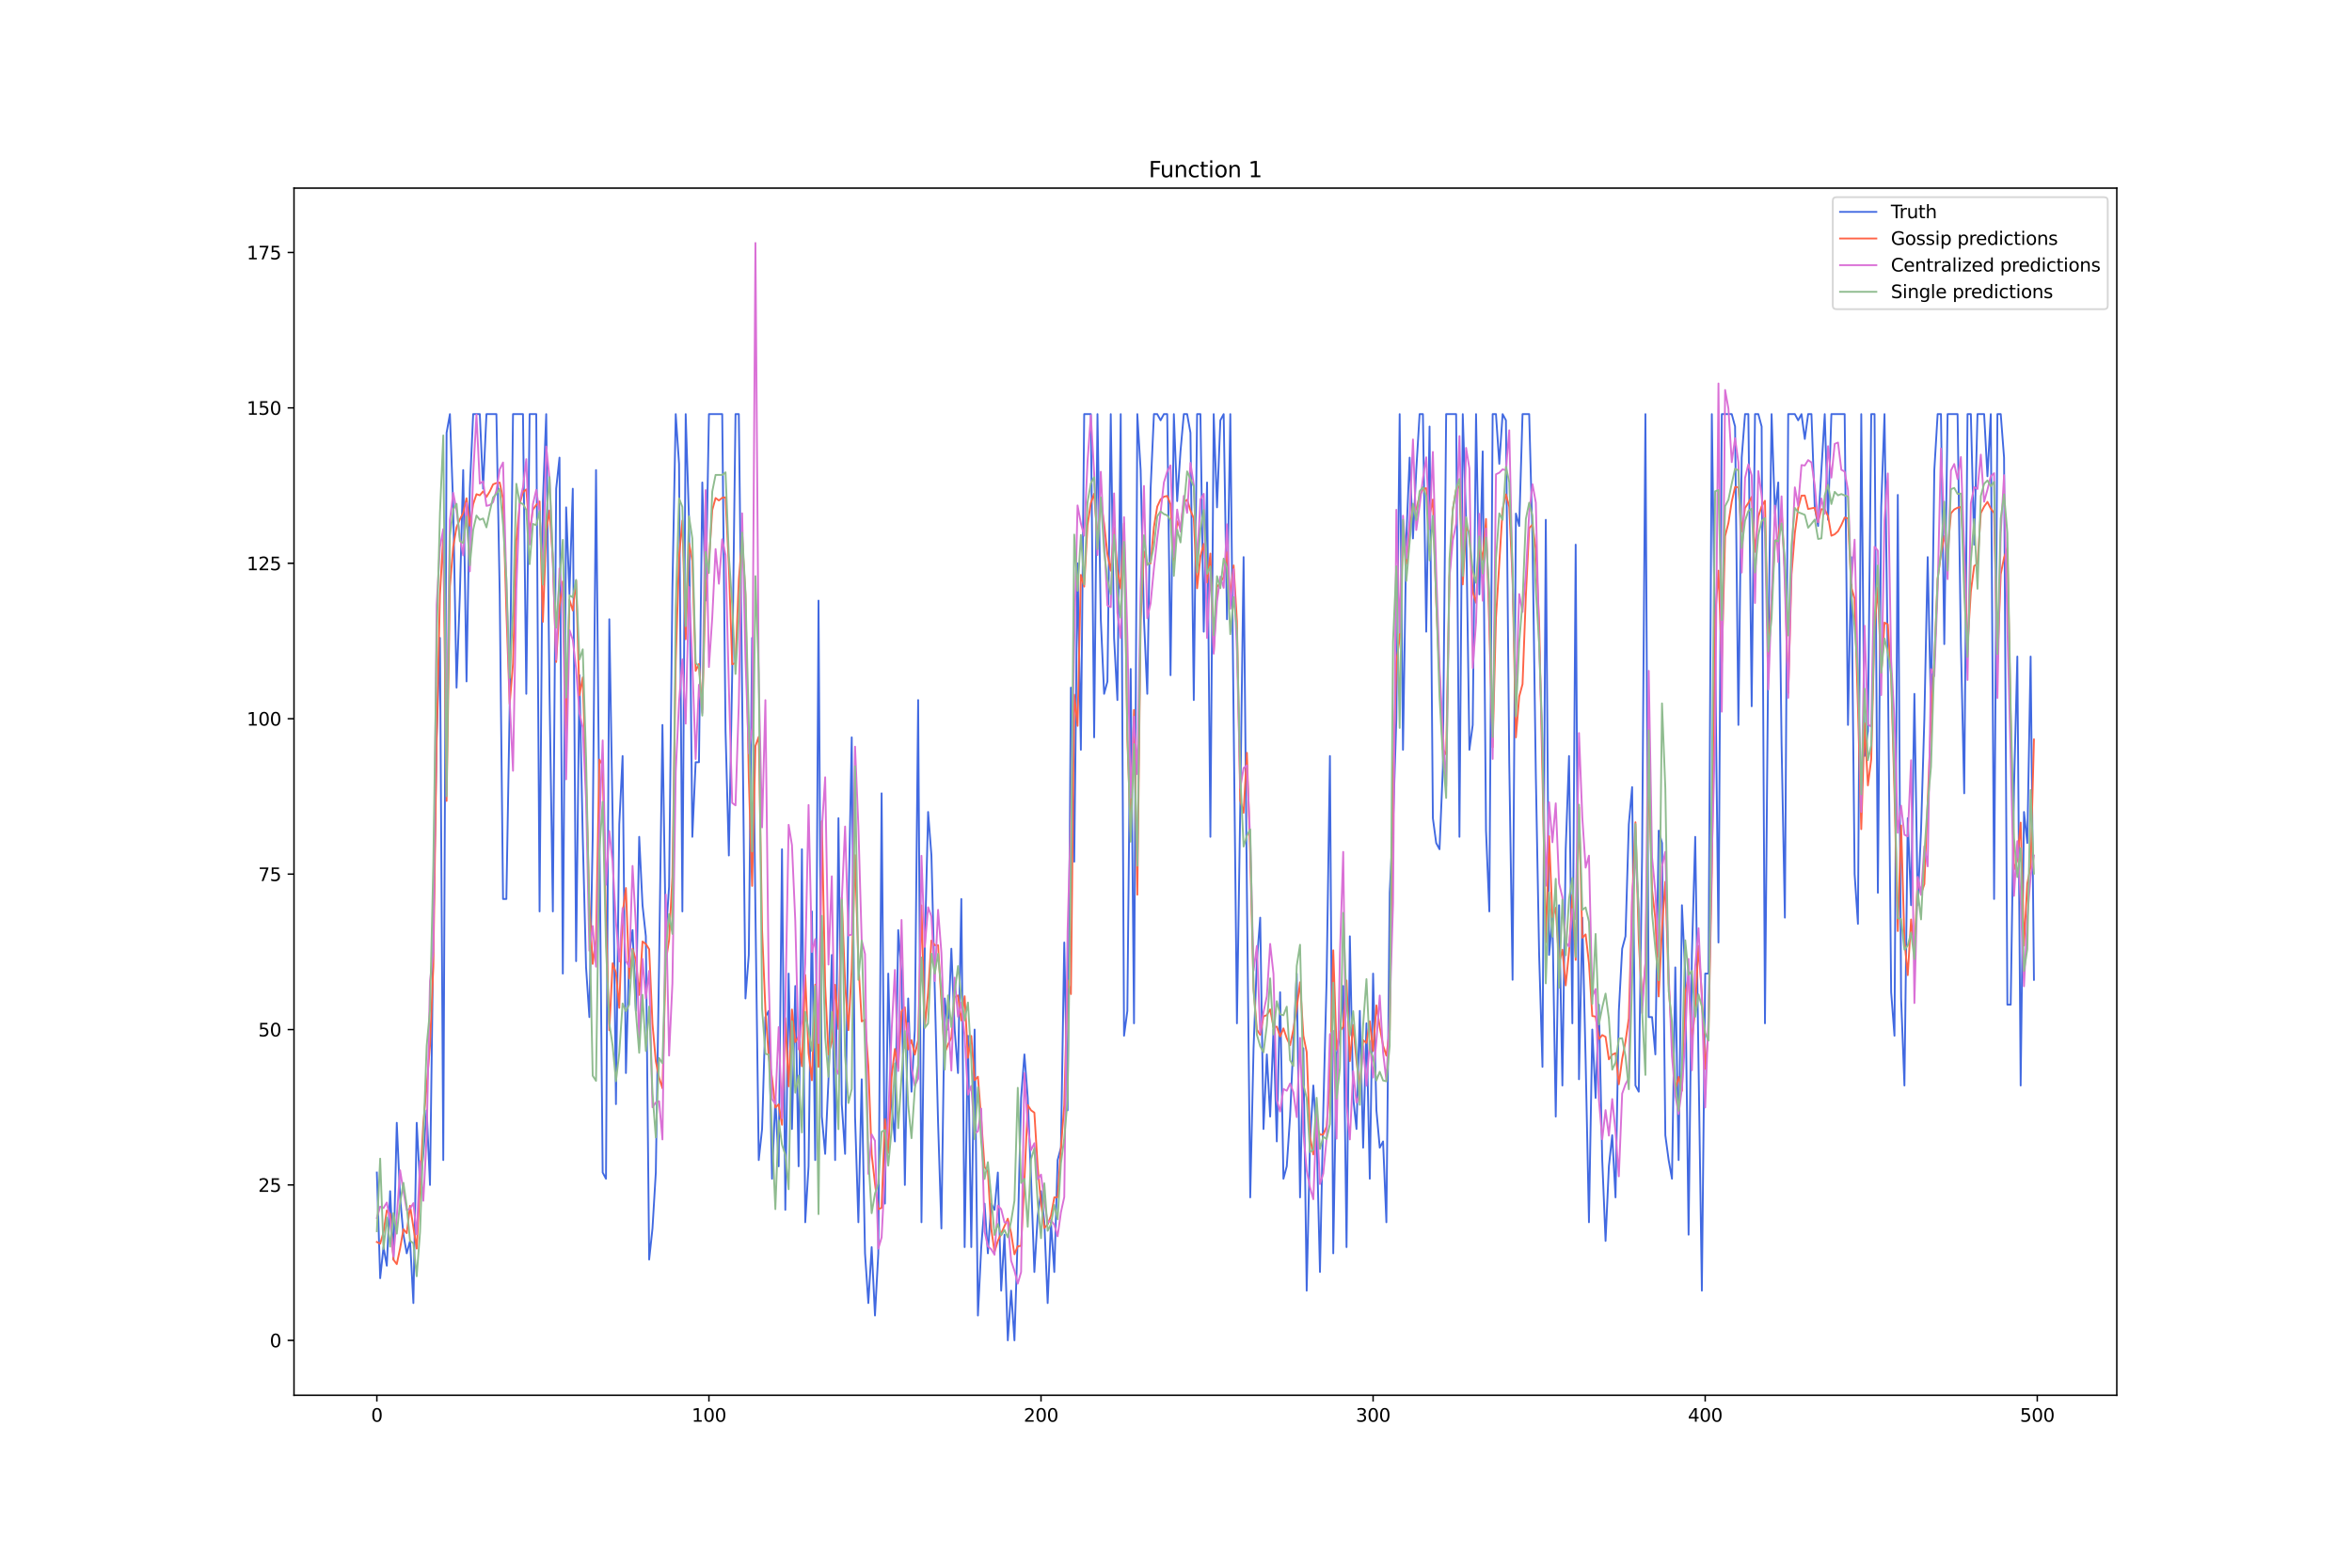 <?xml version="1.0" encoding="utf-8" standalone="no"?>
<!DOCTYPE svg PUBLIC "-//W3C//DTD SVG 1.1//EN"
  "http://www.w3.org/Graphics/SVG/1.1/DTD/svg11.dtd">
<svg xmlns:xlink="http://www.w3.org/1999/xlink" width="1296pt" height="864pt" viewBox="0 0 1296 864" xmlns="http://www.w3.org/2000/svg" version="1.1">
 <defs>
  <style type="text/css">*{stroke-linejoin: round; stroke-linecap: butt}</style>
 </defs>
 <g id="figure_1">
  <g id="patch_1">
   <path d="M 0 864 
L 1296 864 
L 1296 0 
L 0 0 
z
" style="fill: #ffffff"/>
  </g>
  <g id="axes_1">
   <g id="patch_2">
    <path d="M 162 768.96 
L 1166.4 768.96 
L 1166.4 103.68 
L 162 103.68 
z
" style="fill: #ffffff"/>
   </g>
   <g id="matplotlib.axis_1">
    <g id="xtick_1">
     <g id="line2d_1">
      <defs>
       <path id="m9c9e13be6d" d="M 0 0 
L 0 3.5 
" style="stroke: #000000; stroke-width: 0.8"/>
      </defs>
      <g>
       <use xlink:href="#m9c9e13be6d" x="207.655" y="768.96" style="stroke: #000000; stroke-width: 0.8"/>
      </g>
     </g>
     <g id="text_1">
      <!-- 0 -->
      <g transform="translate(204.473 783.558) scale(0.1 -0.1)">
       <defs>
        <path id="DejaVuSans-30" d="M 2034 4250 
Q 1547 4250 1301 3770 
Q 1056 3291 1056 2328 
Q 1056 1369 1301 889 
Q 1547 409 2034 409 
Q 2525 409 2770 889 
Q 3016 1369 3016 2328 
Q 3016 3291 2770 3770 
Q 2525 4250 2034 4250 
z
M 2034 4750 
Q 2819 4750 3233 4129 
Q 3647 3509 3647 2328 
Q 3647 1150 3233 529 
Q 2819 -91 2034 -91 
Q 1250 -91 836 529 
Q 422 1150 422 2328 
Q 422 3509 836 4129 
Q 1250 4750 2034 4750 
z
" transform="scale(0.016)"/>
       </defs>
       <use xlink:href="#DejaVuSans-30"/>
      </g>
     </g>
    </g>
    <g id="xtick_2">
     <g id="line2d_2">
      <g>
       <use xlink:href="#m9c9e13be6d" x="390.639" y="768.96" style="stroke: #000000; stroke-width: 0.8"/>
      </g>
     </g>
     <g id="text_2">
      <!-- 100 -->
      <g transform="translate(381.095 783.558) scale(0.1 -0.1)">
       <defs>
        <path id="DejaVuSans-31" d="M 794 531 
L 1825 531 
L 1825 4091 
L 703 3866 
L 703 4441 
L 1819 4666 
L 2450 4666 
L 2450 531 
L 3481 531 
L 3481 0 
L 794 0 
L 794 531 
z
" transform="scale(0.016)"/>
       </defs>
       <use xlink:href="#DejaVuSans-31"/>
       <use xlink:href="#DejaVuSans-30" x="63.623"/>
       <use xlink:href="#DejaVuSans-30" x="127.246"/>
      </g>
     </g>
    </g>
    <g id="xtick_3">
     <g id="line2d_3">
      <g>
       <use xlink:href="#m9c9e13be6d" x="573.623" y="768.96" style="stroke: #000000; stroke-width: 0.8"/>
      </g>
     </g>
     <g id="text_3">
      <!-- 200 -->
      <g transform="translate(564.079 783.558) scale(0.1 -0.1)">
       <defs>
        <path id="DejaVuSans-32" d="M 1228 531 
L 3431 531 
L 3431 0 
L 469 0 
L 469 531 
Q 828 903 1448 1529 
Q 2069 2156 2228 2338 
Q 2531 2678 2651 2914 
Q 2772 3150 2772 3378 
Q 2772 3750 2511 3984 
Q 2250 4219 1831 4219 
Q 1534 4219 1204 4116 
Q 875 4013 500 3803 
L 500 4441 
Q 881 4594 1212 4672 
Q 1544 4750 1819 4750 
Q 2544 4750 2975 4387 
Q 3406 4025 3406 3419 
Q 3406 3131 3298 2873 
Q 3191 2616 2906 2266 
Q 2828 2175 2409 1742 
Q 1991 1309 1228 531 
z
" transform="scale(0.016)"/>
       </defs>
       <use xlink:href="#DejaVuSans-32"/>
       <use xlink:href="#DejaVuSans-30" x="63.623"/>
       <use xlink:href="#DejaVuSans-30" x="127.246"/>
      </g>
     </g>
    </g>
    <g id="xtick_4">
     <g id="line2d_4">
      <g>
       <use xlink:href="#m9c9e13be6d" x="756.607" y="768.96" style="stroke: #000000; stroke-width: 0.8"/>
      </g>
     </g>
     <g id="text_4">
      <!-- 300 -->
      <g transform="translate(747.063 783.558) scale(0.1 -0.1)">
       <defs>
        <path id="DejaVuSans-33" d="M 2597 2516 
Q 3050 2419 3304 2112 
Q 3559 1806 3559 1356 
Q 3559 666 3084 287 
Q 2609 -91 1734 -91 
Q 1441 -91 1130 -33 
Q 819 25 488 141 
L 488 750 
Q 750 597 1062 519 
Q 1375 441 1716 441 
Q 2309 441 2620 675 
Q 2931 909 2931 1356 
Q 2931 1769 2642 2001 
Q 2353 2234 1838 2234 
L 1294 2234 
L 1294 2753 
L 1863 2753 
Q 2328 2753 2575 2939 
Q 2822 3125 2822 3475 
Q 2822 3834 2567 4026 
Q 2313 4219 1838 4219 
Q 1578 4219 1281 4162 
Q 984 4106 628 3988 
L 628 4550 
Q 988 4650 1302 4700 
Q 1616 4750 1894 4750 
Q 2613 4750 3031 4423 
Q 3450 4097 3450 3541 
Q 3450 3153 3228 2886 
Q 3006 2619 2597 2516 
z
" transform="scale(0.016)"/>
       </defs>
       <use xlink:href="#DejaVuSans-33"/>
       <use xlink:href="#DejaVuSans-30" x="63.623"/>
       <use xlink:href="#DejaVuSans-30" x="127.246"/>
      </g>
     </g>
    </g>
    <g id="xtick_5">
     <g id="line2d_5">
      <g>
       <use xlink:href="#m9c9e13be6d" x="939.591" y="768.96" style="stroke: #000000; stroke-width: 0.8"/>
      </g>
     </g>
     <g id="text_5">
      <!-- 400 -->
      <g transform="translate(930.047 783.558) scale(0.1 -0.1)">
       <defs>
        <path id="DejaVuSans-34" d="M 2419 4116 
L 825 1625 
L 2419 1625 
L 2419 4116 
z
M 2253 4666 
L 3047 4666 
L 3047 1625 
L 3713 1625 
L 3713 1100 
L 3047 1100 
L 3047 0 
L 2419 0 
L 2419 1100 
L 313 1100 
L 313 1709 
L 2253 4666 
z
" transform="scale(0.016)"/>
       </defs>
       <use xlink:href="#DejaVuSans-34"/>
       <use xlink:href="#DejaVuSans-30" x="63.623"/>
       <use xlink:href="#DejaVuSans-30" x="127.246"/>
      </g>
     </g>
    </g>
    <g id="xtick_6">
     <g id="line2d_6">
      <g>
       <use xlink:href="#m9c9e13be6d" x="1122.575" y="768.96" style="stroke: #000000; stroke-width: 0.8"/>
      </g>
     </g>
     <g id="text_6">
      <!-- 500 -->
      <g transform="translate(1113.032 783.558) scale(0.1 -0.1)">
       <defs>
        <path id="DejaVuSans-35" d="M 691 4666 
L 3169 4666 
L 3169 4134 
L 1269 4134 
L 1269 2991 
Q 1406 3038 1543 3061 
Q 1681 3084 1819 3084 
Q 2600 3084 3056 2656 
Q 3513 2228 3513 1497 
Q 3513 744 3044 326 
Q 2575 -91 1722 -91 
Q 1428 -91 1123 -41 
Q 819 9 494 109 
L 494 744 
Q 775 591 1075 516 
Q 1375 441 1709 441 
Q 2250 441 2565 725 
Q 2881 1009 2881 1497 
Q 2881 1984 2565 2268 
Q 2250 2553 1709 2553 
Q 1456 2553 1204 2497 
Q 953 2441 691 2322 
L 691 4666 
z
" transform="scale(0.016)"/>
       </defs>
       <use xlink:href="#DejaVuSans-35"/>
       <use xlink:href="#DejaVuSans-30" x="63.623"/>
       <use xlink:href="#DejaVuSans-30" x="127.246"/>
      </g>
     </g>
    </g>
   </g>
   <g id="matplotlib.axis_2">
    <g id="ytick_1">
     <g id="line2d_7">
      <defs>
       <path id="m37404c3d7c" d="M 0 0 
L -3.5 0 
" style="stroke: #000000; stroke-width: 0.8"/>
      </defs>
      <g>
       <use xlink:href="#m37404c3d7c" x="162" y="738.72" style="stroke: #000000; stroke-width: 0.8"/>
      </g>
     </g>
     <g id="text_7">
      <!-- 0 -->
      <g transform="translate(148.637 742.519) scale(0.1 -0.1)">
       <use xlink:href="#DejaVuSans-30"/>
      </g>
     </g>
    </g>
    <g id="ytick_2">
     <g id="line2d_8">
      <g>
       <use xlink:href="#m37404c3d7c" x="162" y="653.066" style="stroke: #000000; stroke-width: 0.8"/>
      </g>
     </g>
     <g id="text_8">
      <!-- 25 -->
      <g transform="translate(142.275 656.865) scale(0.1 -0.1)">
       <use xlink:href="#DejaVuSans-32"/>
       <use xlink:href="#DejaVuSans-35" x="63.623"/>
      </g>
     </g>
    </g>
    <g id="ytick_3">
     <g id="line2d_9">
      <g>
       <use xlink:href="#m37404c3d7c" x="162" y="567.412" style="stroke: #000000; stroke-width: 0.8"/>
      </g>
     </g>
     <g id="text_9">
      <!-- 50 -->
      <g transform="translate(142.275 571.212) scale(0.1 -0.1)">
       <use xlink:href="#DejaVuSans-35"/>
       <use xlink:href="#DejaVuSans-30" x="63.623"/>
      </g>
     </g>
    </g>
    <g id="ytick_4">
     <g id="line2d_10">
      <g>
       <use xlink:href="#m37404c3d7c" x="162" y="481.759" style="stroke: #000000; stroke-width: 0.8"/>
      </g>
     </g>
     <g id="text_10">
      <!-- 75 -->
      <g transform="translate(142.275 485.558) scale(0.1 -0.1)">
       <defs>
        <path id="DejaVuSans-37" d="M 525 4666 
L 3525 4666 
L 3525 4397 
L 1831 0 
L 1172 0 
L 2766 4134 
L 525 4134 
L 525 4666 
z
" transform="scale(0.016)"/>
       </defs>
       <use xlink:href="#DejaVuSans-37"/>
       <use xlink:href="#DejaVuSans-35" x="63.623"/>
      </g>
     </g>
    </g>
    <g id="ytick_5">
     <g id="line2d_11">
      <g>
       <use xlink:href="#m37404c3d7c" x="162" y="396.105" style="stroke: #000000; stroke-width: 0.8"/>
      </g>
     </g>
     <g id="text_11">
      <!-- 100 -->
      <g transform="translate(135.912 399.904) scale(0.1 -0.1)">
       <use xlink:href="#DejaVuSans-31"/>
       <use xlink:href="#DejaVuSans-30" x="63.623"/>
       <use xlink:href="#DejaVuSans-30" x="127.246"/>
      </g>
     </g>
    </g>
    <g id="ytick_6">
     <g id="line2d_12">
      <g>
       <use xlink:href="#m37404c3d7c" x="162" y="310.451" style="stroke: #000000; stroke-width: 0.8"/>
      </g>
     </g>
     <g id="text_12">
      <!-- 125 -->
      <g transform="translate(135.912 314.25) scale(0.1 -0.1)">
       <use xlink:href="#DejaVuSans-31"/>
       <use xlink:href="#DejaVuSans-32" x="63.623"/>
       <use xlink:href="#DejaVuSans-35" x="127.246"/>
      </g>
     </g>
    </g>
    <g id="ytick_7">
     <g id="line2d_13">
      <g>
       <use xlink:href="#m37404c3d7c" x="162" y="224.797" style="stroke: #000000; stroke-width: 0.8"/>
      </g>
     </g>
     <g id="text_13">
      <!-- 150 -->
      <g transform="translate(135.912 228.597) scale(0.1 -0.1)">
       <use xlink:href="#DejaVuSans-31"/>
       <use xlink:href="#DejaVuSans-35" x="63.623"/>
       <use xlink:href="#DejaVuSans-30" x="127.246"/>
      </g>
     </g>
    </g>
    <g id="ytick_8">
     <g id="line2d_14">
      <g>
       <use xlink:href="#m37404c3d7c" x="162" y="139.144" style="stroke: #000000; stroke-width: 0.8"/>
      </g>
     </g>
     <g id="text_14">
      <!-- 175 -->
      <g transform="translate(135.912 142.943) scale(0.1 -0.1)">
       <use xlink:href="#DejaVuSans-31"/>
       <use xlink:href="#DejaVuSans-37" x="63.623"/>
       <use xlink:href="#DejaVuSans-35" x="127.246"/>
      </g>
     </g>
    </g>
   </g>
   <g id="line2d_15">
    <path d="M 207.655 646.214 
L 209.484 704.458 
L 211.314 687.328 
L 213.144 697.606 
L 214.974 656.492 
L 216.804 694.18 
L 218.634 618.805 
L 220.463 659.919 
L 222.293 680.475 
L 224.123 690.754 
L 225.953 683.902 
L 227.783 718.163 
L 229.613 618.805 
L 231.442 653.066 
L 233.272 635.935 
L 235.102 611.952 
L 236.932 653.066 
L 238.762 516.02 
L 240.592 406.383 
L 242.422 351.565 
L 244.251 639.362 
L 246.081 238.502 
L 247.911 228.223 
L 249.741 279.616 
L 251.571 378.974 
L 253.401 327.582 
L 255.23 259.059 
L 257.06 375.548 
L 258.89 269.337 
L 260.72 228.223 
L 264.38 228.223 
L 266.209 269.337 
L 268.039 228.223 
L 273.529 228.223 
L 275.359 327.582 
L 277.189 495.463 
L 279.018 495.463 
L 280.848 389.253 
L 282.678 228.223 
L 288.168 228.223 
L 289.997 382.4 
L 291.827 228.223 
L 295.487 228.223 
L 297.317 502.316 
L 299.147 276.19 
L 300.976 228.223 
L 302.806 382.4 
L 304.636 502.316 
L 306.466 269.337 
L 308.296 252.206 
L 310.126 536.577 
L 311.956 279.616 
L 313.785 327.582 
L 315.615 269.337 
L 317.445 529.725 
L 319.275 372.122 
L 321.105 461.202 
L 322.935 533.151 
L 324.764 560.56 
L 326.594 461.202 
L 328.424 259.059 
L 332.084 646.214 
L 333.914 649.64 
L 335.743 341.286 
L 337.573 450.923 
L 339.403 608.526 
L 341.233 454.349 
L 343.063 416.662 
L 344.893 591.395 
L 346.723 526.299 
L 348.552 512.594 
L 350.382 557.134 
L 352.212 461.202 
L 354.042 498.889 
L 355.872 516.02 
L 357.702 694.18 
L 359.531 677.049 
L 361.361 646.214 
L 363.191 529.725 
L 365.021 399.531 
L 366.851 516.02 
L 368.681 488.611 
L 370.51 324.156 
L 372.34 228.223 
L 374.17 255.633 
L 376 502.316 
L 377.83 228.223 
L 379.66 286.468 
L 381.489 461.202 
L 383.319 420.088 
L 385.149 420.088 
L 386.979 265.911 
L 388.809 331.008 
L 390.639 228.223 
L 397.958 228.223 
L 399.788 402.957 
L 401.618 471.48 
L 403.448 372.122 
L 405.277 228.223 
L 407.107 228.223 
L 408.937 382.4 
L 410.767 550.282 
L 412.597 526.299 
L 414.427 351.565 
L 416.256 502.316 
L 418.086 639.362 
L 419.916 622.231 
L 421.746 560.56 
L 423.576 557.134 
L 425.406 649.64 
L 427.236 605.1 
L 429.065 642.788 
L 430.895 468.054 
L 432.725 666.771 
L 434.555 536.577 
L 436.385 622.231 
L 438.215 543.429 
L 440.044 642.788 
L 441.874 468.054 
L 443.704 673.623 
L 445.534 642.788 
L 447.364 502.316 
L 449.194 639.362 
L 451.023 331.008 
L 452.853 615.379 
L 454.683 635.935 
L 456.513 594.822 
L 458.343 526.299 
L 460.173 639.362 
L 462.003 450.923 
L 463.832 608.526 
L 465.662 635.935 
L 467.492 502.316 
L 469.322 406.383 
L 471.152 615.379 
L 472.982 673.623 
L 474.811 594.822 
L 476.641 690.754 
L 478.471 718.163 
L 480.301 687.328 
L 482.131 725.015 
L 483.961 690.754 
L 485.79 437.219 
L 487.62 663.345 
L 489.45 536.577 
L 491.28 608.526 
L 493.11 629.083 
L 494.94 512.594 
L 496.77 536.577 
L 498.599 653.066 
L 500.429 550.282 
L 502.259 601.674 
L 504.089 567.412 
L 505.919 385.826 
L 507.749 673.623 
L 509.578 522.872 
L 511.408 447.497 
L 513.238 471.48 
L 516.898 618.805 
L 518.728 677.049 
L 520.557 550.282 
L 522.387 567.412 
L 524.217 522.872 
L 526.047 567.412 
L 527.877 591.395 
L 529.707 495.463 
L 531.536 687.328 
L 533.366 570.839 
L 535.196 687.328 
L 537.026 567.412 
L 538.856 725.015 
L 540.686 687.328 
L 542.516 663.345 
L 544.345 690.754 
L 546.175 663.345 
L 548.005 666.771 
L 549.835 646.214 
L 551.665 711.311 
L 553.495 680.475 
L 555.324 738.72 
L 557.154 711.311 
L 558.984 738.72 
L 560.814 680.475 
L 562.644 605.1 
L 564.474 581.117 
L 566.303 605.1 
L 568.133 649.64 
L 569.963 701.032 
L 571.793 670.197 
L 573.623 656.492 
L 575.453 673.623 
L 577.283 718.163 
L 579.112 673.623 
L 580.942 701.032 
L 582.772 639.362 
L 584.602 632.509 
L 586.432 519.446 
L 588.262 611.952 
L 590.091 378.974 
L 591.921 474.906 
L 593.751 310.451 
L 595.581 413.236 
L 597.411 228.223 
L 601.07 228.223 
L 602.9 406.383 
L 604.73 228.223 
L 606.56 341.286 
L 608.39 382.4 
L 610.22 375.548 
L 612.05 228.223 
L 613.879 351.565 
L 615.709 385.826 
L 617.539 228.223 
L 619.369 570.839 
L 621.199 557.134 
L 623.029 368.696 
L 624.858 563.986 
L 626.688 228.223 
L 628.518 259.059 
L 630.348 341.286 
L 632.178 382.4 
L 634.008 269.337 
L 635.837 228.223 
L 637.667 228.223 
L 639.497 231.65 
L 641.327 228.223 
L 643.157 228.223 
L 644.987 372.122 
L 646.817 228.223 
L 648.646 276.19 
L 650.476 248.78 
L 652.306 228.223 
L 654.136 228.223 
L 655.966 238.502 
L 657.796 385.826 
L 659.625 228.223 
L 661.455 228.223 
L 663.285 348.139 
L 665.115 265.911 
L 666.945 461.202 
L 668.775 228.223 
L 670.604 279.616 
L 672.434 231.65 
L 674.264 228.223 
L 676.094 341.286 
L 677.924 228.223 
L 681.583 563.986 
L 683.413 444.071 
L 685.243 307.025 
L 687.073 492.037 
L 688.903 659.919 
L 690.733 577.691 
L 692.563 529.725 
L 694.392 505.742 
L 696.222 622.231 
L 698.052 581.117 
L 699.882 615.379 
L 701.712 567.412 
L 703.542 629.083 
L 705.371 546.856 
L 707.201 649.64 
L 709.031 642.788 
L 710.861 615.379 
L 712.691 574.265 
L 714.521 536.577 
L 716.35 659.919 
L 718.18 577.691 
L 720.01 711.311 
L 721.84 629.083 
L 723.67 598.248 
L 725.5 625.657 
L 727.33 701.032 
L 729.159 611.952 
L 730.989 540.003 
L 732.819 416.662 
L 734.649 690.754 
L 736.479 581.117 
L 738.309 570.839 
L 740.138 543.429 
L 741.968 687.328 
L 743.798 516.02 
L 745.628 605.1 
L 747.458 622.231 
L 749.288 557.134 
L 751.117 632.509 
L 752.947 563.986 
L 754.777 649.64 
L 756.607 536.577 
L 758.437 611.952 
L 760.267 632.509 
L 762.097 629.083 
L 763.926 673.623 
L 765.756 492.037 
L 767.586 454.349 
L 769.416 396.105 
L 771.246 228.223 
L 773.076 413.236 
L 774.905 296.746 
L 776.735 252.206 
L 778.565 296.746 
L 780.395 259.059 
L 782.225 228.223 
L 784.055 228.223 
L 785.884 348.139 
L 787.714 235.076 
L 789.544 450.923 
L 791.374 464.628 
L 793.204 468.054 
L 795.034 423.514 
L 796.864 228.223 
L 802.353 228.223 
L 804.183 461.202 
L 806.013 228.223 
L 807.843 286.468 
L 809.672 413.236 
L 811.502 399.531 
L 813.332 228.223 
L 815.162 327.582 
L 816.992 248.78 
L 818.822 457.776 
L 820.651 502.316 
L 822.481 228.223 
L 824.311 228.223 
L 826.141 255.633 
L 827.971 228.223 
L 829.801 231.65 
L 831.63 420.088 
L 833.46 540.003 
L 835.29 283.042 
L 837.12 289.894 
L 838.95 228.223 
L 842.61 228.223 
L 844.439 296.746 
L 846.269 426.94 
L 848.099 526.299 
L 849.929 587.969 
L 851.759 286.468 
L 853.589 526.299 
L 855.418 505.742 
L 857.248 615.379 
L 859.078 498.889 
L 860.908 598.248 
L 862.738 468.054 
L 864.568 416.662 
L 866.397 563.986 
L 868.227 300.173 
L 870.057 594.822 
L 871.887 505.742 
L 873.717 584.543 
L 875.547 673.623 
L 877.377 567.412 
L 879.206 605.1 
L 881.036 553.708 
L 882.866 639.362 
L 884.696 683.902 
L 886.526 642.788 
L 888.356 625.657 
L 890.185 659.919 
L 892.015 557.134 
L 893.845 522.872 
L 895.675 516.02 
L 897.505 454.349 
L 899.335 433.793 
L 901.164 598.248 
L 902.994 601.674 
L 904.824 471.48 
L 906.654 228.223 
L 908.484 560.56 
L 910.314 560.56 
L 912.144 581.117 
L 913.973 457.776 
L 915.803 464.628 
L 917.633 625.657 
L 919.463 639.362 
L 921.293 649.64 
L 923.123 533.151 
L 924.952 639.362 
L 926.782 498.889 
L 928.612 536.577 
L 930.442 680.475 
L 932.272 526.299 
L 934.102 461.202 
L 937.761 711.311 
L 939.591 536.577 
L 941.421 536.577 
L 943.251 228.223 
L 945.081 358.417 
L 946.911 519.446 
L 948.74 228.223 
L 954.23 228.223 
L 956.06 235.076 
L 957.89 399.531 
L 959.719 252.206 
L 961.549 228.223 
L 963.379 228.223 
L 965.209 389.253 
L 967.039 228.223 
L 968.869 228.223 
L 970.698 235.076 
L 972.528 563.986 
L 974.358 358.417 
L 976.188 228.223 
L 978.018 283.042 
L 979.848 265.911 
L 981.678 409.809 
L 983.507 505.742 
L 985.337 228.223 
L 988.997 228.223 
L 990.827 231.65 
L 992.657 228.223 
L 994.486 241.928 
L 996.316 228.223 
L 998.146 228.223 
L 999.976 279.616 
L 1001.806 289.894 
L 1005.465 228.223 
L 1007.295 286.468 
L 1009.125 228.223 
L 1016.444 228.223 
L 1018.274 399.531 
L 1020.104 307.025 
L 1021.934 481.759 
L 1023.764 509.168 
L 1025.594 228.223 
L 1027.424 416.662 
L 1029.253 402.957 
L 1031.083 228.223 
L 1032.913 228.223 
L 1034.743 492.037 
L 1036.573 279.616 
L 1038.403 228.223 
L 1040.232 365.269 
L 1042.062 546.856 
L 1043.892 570.839 
L 1045.722 272.763 
L 1047.552 550.282 
L 1049.382 598.248 
L 1051.211 450.923 
L 1053.041 498.889 
L 1054.871 382.4 
L 1056.701 498.889 
L 1058.531 457.776 
L 1060.361 396.105 
L 1062.191 307.025 
L 1064.02 392.679 
L 1065.85 259.059 
L 1067.68 228.223 
L 1069.51 228.223 
L 1071.34 354.991 
L 1073.17 228.223 
L 1078.659 228.223 
L 1080.489 354.991 
L 1082.319 437.219 
L 1084.149 228.223 
L 1085.978 228.223 
L 1087.808 300.173 
L 1089.638 228.223 
L 1093.298 228.223 
L 1095.128 262.485 
L 1096.958 228.223 
L 1098.787 495.463 
L 1100.617 228.223 
L 1102.447 228.223 
L 1104.277 252.206 
L 1106.107 553.708 
L 1107.937 553.708 
L 1109.766 433.793 
L 1111.596 361.843 
L 1113.426 598.248 
L 1115.256 447.497 
L 1117.086 464.628 
L 1118.916 361.843 
L 1120.745 540.003 
L 1120.745 540.003 
" clip-path="url(#p139c86962e)" style="fill: none; stroke: #4169e1; stroke-linecap: square"/>
   </g>
   <g id="line2d_16">
    <path d="M 207.655 684.503 
L 209.484 685.434 
L 211.314 679.118 
L 213.144 667.097 
L 214.974 669.136 
L 216.804 694.241 
L 218.634 696.712 
L 220.463 687.995 
L 222.293 677.455 
L 224.123 679.643 
L 225.953 664.538 
L 229.613 688.17 
L 233.272 618.907 
L 235.102 598.764 
L 236.932 576.231 
L 238.762 532.763 
L 240.592 408.175 
L 242.422 327.862 
L 244.251 295.107 
L 246.081 441.422 
L 247.911 323.382 
L 249.741 301.197 
L 251.571 290.572 
L 253.401 286.218 
L 255.23 282.725 
L 257.06 274.596 
L 258.89 289.7 
L 260.72 277.88 
L 262.55 272.347 
L 264.38 272.986 
L 266.209 270.805 
L 268.039 273.874 
L 269.869 270.886 
L 271.699 266.959 
L 273.529 266.203 
L 275.359 265.98 
L 277.189 274.932 
L 279.018 336.84 
L 280.848 388.016 
L 282.678 365.751 
L 284.508 298.112 
L 286.338 277.838 
L 288.168 271.129 
L 289.997 269.728 
L 291.827 293.226 
L 293.657 280.812 
L 295.487 278.327 
L 297.317 276.346 
L 299.147 342.69 
L 300.976 292.398 
L 302.806 281.3 
L 304.636 308.36 
L 306.466 364.855 
L 308.296 334.597 
L 310.126 320.507 
L 311.956 406.269 
L 313.785 330.657 
L 315.615 336.467 
L 317.445 320.074 
L 319.275 383.247 
L 321.105 373.318 
L 322.935 430.494 
L 324.764 498.499 
L 326.594 531.247 
L 328.424 517.752 
L 330.254 418.634 
L 332.084 421.578 
L 333.914 508.307 
L 335.743 567.81 
L 337.573 530.895 
L 339.403 536.111 
L 341.233 555.467 
L 343.063 503.394 
L 344.893 489.408 
L 346.723 539.34 
L 348.552 522.992 
L 350.382 529.082 
L 352.212 548.338 
L 354.042 518.887 
L 355.872 520.26 
L 357.702 523.138 
L 359.531 564.326 
L 361.361 584.89 
L 363.191 594.006 
L 365.021 599.773 
L 366.851 529.979 
L 368.681 518.098 
L 370.51 483.193 
L 372.34 364.9 
L 374.17 307.002 
L 376 286.911 
L 377.83 352.286 
L 379.66 299.28 
L 381.489 309.108 
L 383.319 369.707 
L 385.149 365.964 
L 386.979 390.992 
L 388.809 323.843 
L 390.639 309.42 
L 392.469 281.096 
L 394.298 274.479 
L 396.128 275.835 
L 397.958 274.342 
L 399.788 274.08 
L 401.618 311.968 
L 403.448 366.109 
L 405.277 365.379 
L 407.107 319.597 
L 408.937 296.54 
L 410.767 328.047 
L 412.597 428.653 
L 414.427 488.27 
L 416.256 411.106 
L 418.086 406.043 
L 419.916 512.631 
L 421.746 556.264 
L 423.576 582.355 
L 425.406 593.945 
L 427.236 610.421 
L 429.065 608.62 
L 430.895 619.894 
L 432.725 561.112 
L 434.555 598.708 
L 436.385 556.375 
L 438.215 574.323 
L 440.044 571.31 
L 441.874 587.644 
L 443.704 537.351 
L 445.534 580.376 
L 447.364 595.371 
L 449.194 542.676 
L 451.023 587.985 
L 452.853 452.636 
L 454.683 543.221 
L 456.513 581.17 
L 458.343 574.03 
L 460.173 542.759 
L 462.003 567.134 
L 463.832 494.722 
L 465.662 542.131 
L 467.492 567.752 
L 469.322 533.987 
L 471.152 471.289 
L 472.982 530.366 
L 474.811 562.931 
L 476.641 562.022 
L 478.471 587.395 
L 480.301 636.106 
L 482.131 652.342 
L 483.961 666.415 
L 485.79 665.681 
L 487.62 616.789 
L 489.45 635.427 
L 491.28 593.711 
L 493.11 578.11 
L 494.94 588.68 
L 496.77 557.475 
L 498.599 555.139 
L 500.429 578.371 
L 502.259 573.241 
L 504.089 581.229 
L 505.919 573.248 
L 507.749 498.969 
L 509.578 566.366 
L 511.408 547.087 
L 513.238 518.347 
L 515.068 520.93 
L 516.898 520.943 
L 518.728 552.375 
L 520.557 580.425 
L 522.387 575.669 
L 524.217 571.978 
L 526.047 549.446 
L 527.877 548.612 
L 529.707 562.417 
L 531.536 549.062 
L 533.366 583.003 
L 535.196 570.939 
L 537.026 595.329 
L 538.856 593.416 
L 540.686 617.013 
L 542.516 643.129 
L 544.345 645.599 
L 546.175 677.064 
L 548.005 689.985 
L 549.835 683.893 
L 555.324 671.642 
L 557.154 679.621 
L 558.984 691.269 
L 560.814 686.855 
L 562.644 686.64 
L 564.474 650.778 
L 566.303 609.028 
L 568.133 611.929 
L 569.963 613.217 
L 571.793 643.175 
L 573.623 663.051 
L 575.453 676.771 
L 577.283 674.833 
L 579.112 670.059 
L 580.942 659.899 
L 582.772 659.816 
L 584.602 633.011 
L 586.432 609.11 
L 588.262 540.257 
L 590.091 547.879 
L 591.921 382.84 
L 593.751 400.04 
L 595.581 316.834 
L 597.411 323.29 
L 599.241 289.387 
L 601.07 277.224 
L 602.9 272.062 
L 604.73 297.257 
L 606.56 276.077 
L 608.39 288.639 
L 610.22 305.411 
L 612.05 314.496 
L 613.879 290.868 
L 615.709 313.67 
L 617.539 324.375 
L 619.369 288.426 
L 621.199 407.357 
L 623.029 458.514 
L 624.858 391.253 
L 626.688 493.092 
L 628.518 341.845 
L 630.348 303.776 
L 632.178 310.797 
L 634.008 310.494 
L 635.837 290.377 
L 637.667 279.207 
L 639.497 275.223 
L 641.327 273.724 
L 643.157 273.349 
L 644.987 277.854 
L 646.817 309.009 
L 648.646 287.332 
L 650.476 291.117 
L 652.306 276.835 
L 654.136 275.412 
L 655.966 281.301 
L 657.796 285.693 
L 659.625 324.215 
L 661.455 306.551 
L 663.285 299.79 
L 665.115 321.044 
L 666.945 305.078 
L 668.775 359.105 
L 670.604 323.529 
L 672.434 320.957 
L 674.264 318.082 
L 676.094 304.322 
L 677.924 329.39 
L 679.754 311.624 
L 681.583 342.439 
L 683.413 441.102 
L 685.243 447.958 
L 687.073 414.907 
L 688.903 471.13 
L 690.733 544.669 
L 692.563 567.457 
L 694.392 570.301 
L 696.222 560.13 
L 698.052 559.485 
L 699.882 556.325 
L 701.712 566.039 
L 703.542 565.808 
L 705.371 571.252 
L 707.201 566.757 
L 709.031 572.199 
L 710.861 576.086 
L 712.691 567.453 
L 714.521 555.581 
L 716.35 541.36 
L 718.18 570.75 
L 720.01 579.817 
L 721.84 626.732 
L 723.67 636.258 
L 725.5 620.761 
L 727.33 625.389 
L 729.159 625.213 
L 730.989 620.892 
L 732.819 597.595 
L 734.649 523.748 
L 736.479 578.462 
L 738.309 568.336 
L 740.138 565.896 
L 741.968 540.381 
L 743.798 584.802 
L 745.628 564.878 
L 747.458 584.668 
L 749.288 599.861 
L 751.117 573.252 
L 752.947 574.807 
L 754.777 562.861 
L 756.607 579.261 
L 758.437 554.109 
L 760.267 566.009 
L 762.097 576.246 
L 763.926 581.804 
L 765.756 567.741 
L 767.586 428.084 
L 769.416 364.836 
L 771.246 351.888 
L 773.076 294.652 
L 774.905 310.744 
L 776.735 290.932 
L 778.565 279.266 
L 780.395 280.731 
L 782.225 273.415 
L 784.055 269.564 
L 785.884 269.033 
L 787.714 283.888 
L 789.544 275.279 
L 791.374 331.522 
L 795.034 413.089 
L 796.864 415.798 
L 798.693 317.591 
L 800.523 280.642 
L 802.353 270.027 
L 804.183 267.671 
L 806.013 322.097 
L 807.843 290.479 
L 809.672 293.636 
L 811.502 326.205 
L 813.332 332.192 
L 815.162 298.886 
L 816.992 308.657 
L 818.822 286.01 
L 820.651 345.42 
L 822.481 411.852 
L 824.311 340.505 
L 827.971 280.425 
L 829.801 272.468 
L 831.63 279.262 
L 833.46 319.544 
L 835.29 406.412 
L 837.12 383.864 
L 838.95 377.042 
L 840.78 328.18 
L 842.61 291.06 
L 844.439 289.114 
L 846.269 302.63 
L 848.099 343.224 
L 849.929 427.395 
L 851.759 519.388 
L 853.589 460.867 
L 855.418 505.509 
L 857.248 500.281 
L 859.078 530.619 
L 860.908 523.417 
L 862.738 543.072 
L 864.568 524.517 
L 866.397 493.234 
L 868.227 529.039 
L 870.057 444.96 
L 871.887 516.812 
L 873.717 514.981 
L 875.547 530.824 
L 877.377 559.955 
L 879.206 560.265 
L 881.036 572.682 
L 882.866 570.453 
L 884.696 571.443 
L 886.526 583.84 
L 888.356 581.27 
L 890.185 580.402 
L 892.015 597.566 
L 893.845 583.605 
L 895.675 574.063 
L 897.505 561.172 
L 899.335 497.025 
L 901.164 453.176 
L 902.994 518.106 
L 904.824 553.154 
L 906.654 531.168 
L 908.484 425.104 
L 910.314 490.657 
L 912.144 506.492 
L 913.973 549.187 
L 915.803 511.66 
L 917.633 485.907 
L 919.463 542.085 
L 923.123 600.696 
L 924.952 593.495 
L 926.782 601.198 
L 928.612 547.689 
L 930.442 538.332 
L 932.272 574.544 
L 934.102 555.411 
L 935.931 521.352 
L 937.761 548.21 
L 939.591 589.102 
L 941.421 568.51 
L 943.251 481.455 
L 945.081 340.282 
L 946.911 314.495 
L 948.74 365.005 
L 950.57 295.486 
L 952.4 288.217 
L 954.23 276.45 
L 956.06 268.368 
L 957.89 268.58 
L 959.719 292.905 
L 961.549 279.962 
L 963.379 277.203 
L 965.209 273.83 
L 967.039 304.171 
L 968.869 284.687 
L 970.698 279.041 
L 972.528 276.002 
L 974.358 360.504 
L 976.188 330.594 
L 978.018 298.823 
L 979.848 295.915 
L 981.678 281.214 
L 983.507 314.857 
L 985.337 381.913 
L 987.167 316.548 
L 988.997 293.751 
L 990.827 279.943 
L 992.657 273.154 
L 994.486 273.105 
L 996.316 280.51 
L 999.976 279.801 
L 1001.806 287.81 
L 1003.636 280.591 
L 1005.465 280.863 
L 1007.295 284.457 
L 1009.125 295.251 
L 1010.955 294.465 
L 1012.785 292.793 
L 1014.615 289.388 
L 1016.444 285.243 
L 1018.274 285.675 
L 1020.104 323.772 
L 1021.934 329.922 
L 1023.764 389.676 
L 1025.594 456.976 
L 1027.424 398.615 
L 1029.253 432.846 
L 1031.083 418.443 
L 1032.913 345.695 
L 1034.743 323.667 
L 1036.573 372.584 
L 1038.403 343.119 
L 1040.232 344.137 
L 1042.062 373.567 
L 1043.892 437.293 
L 1045.722 513.128 
L 1047.552 454.908 
L 1049.382 518.476 
L 1051.211 537.438 
L 1053.041 506.747 
L 1054.871 524.293 
L 1056.701 483.99 
L 1058.531 492.777 
L 1060.361 487.241 
L 1064.02 397.343 
L 1065.85 364.277 
L 1067.68 318.919 
L 1069.51 305.321 
L 1071.34 295.412 
L 1073.17 304.488 
L 1074.999 282.911 
L 1076.829 280.791 
L 1078.659 279.804 
L 1080.489 279.424 
L 1082.319 305.375 
L 1084.149 356.134 
L 1085.978 326.039 
L 1087.808 311.963 
L 1089.638 310.614 
L 1091.468 282.792 
L 1093.298 279.171 
L 1095.128 276.595 
L 1096.958 280.274 
L 1098.787 282.783 
L 1100.617 365.16 
L 1102.447 316.475 
L 1104.277 307.34 
L 1106.107 302.096 
L 1107.937 396.386 
L 1109.766 479.226 
L 1111.596 474.089 
L 1113.426 453.357 
L 1115.256 521.147 
L 1117.086 486.946 
L 1118.916 477.668 
L 1120.745 407.56 
L 1120.745 407.56 
" clip-path="url(#p139c86962e)" style="fill: none; stroke: #ff6347; stroke-linecap: square"/>
   </g>
   <g id="line2d_17">
    <path d="M 207.655 671.283 
L 209.484 664.981 
L 211.314 665.76 
L 213.144 662.737 
L 214.974 672.667 
L 216.804 692.51 
L 218.634 670.544 
L 220.463 644.961 
L 222.293 656.487 
L 224.123 666.93 
L 225.953 666.092 
L 227.783 663.072 
L 229.613 680.254 
L 231.442 640.001 
L 233.272 661.788 
L 235.102 626.443 
L 236.932 540.749 
L 238.762 524.467 
L 240.592 333.424 
L 242.422 301.529 
L 244.251 291.572 
L 246.081 402.208 
L 247.911 286.54 
L 249.741 271.623 
L 251.571 281.432 
L 253.401 296.245 
L 255.23 306.077 
L 257.06 277.234 
L 258.89 314.87 
L 260.72 261.608 
L 262.55 228.49 
L 264.38 266.521 
L 266.209 265.248 
L 268.039 278.804 
L 269.869 278.349 
L 271.699 276.75 
L 273.529 270.33 
L 275.359 258.655 
L 277.189 254.893 
L 280.848 386.007 
L 282.678 424.809 
L 284.508 324.646 
L 286.338 276.261 
L 288.168 268.573 
L 289.997 253.054 
L 291.827 300.19 
L 293.657 277.824 
L 295.487 269.971 
L 297.317 282.322 
L 299.147 317.919 
L 300.976 246.08 
L 302.806 263.855 
L 304.636 310.781 
L 306.466 363.564 
L 308.296 313.262 
L 310.126 329.391 
L 311.956 429.522 
L 313.785 347.201 
L 315.615 352.625 
L 317.445 368.711 
L 319.275 392.823 
L 321.105 400.975 
L 322.935 440.642 
L 324.764 523.972 
L 326.594 510.363 
L 328.424 532.774 
L 330.254 454.729 
L 332.084 408.052 
L 333.914 487.639 
L 335.743 458.007 
L 337.573 475.276 
L 339.403 508.082 
L 341.233 529.946 
L 343.063 500.462 
L 344.893 529.605 
L 346.723 532.939 
L 348.552 477.236 
L 350.382 510.158 
L 352.212 573.857 
L 354.042 528.435 
L 355.872 550.29 
L 357.702 535.052 
L 359.531 610.258 
L 361.361 607.618 
L 363.191 606.912 
L 365.021 627.995 
L 366.851 493.024 
L 368.681 581.749 
L 370.51 541.917 
L 372.34 425.37 
L 374.17 386.935 
L 376 363.411 
L 377.83 398.833 
L 379.66 323.503 
L 381.489 365.153 
L 383.319 418.344 
L 385.149 377.421 
L 386.979 392.955 
L 388.809 270.094 
L 390.639 367.618 
L 392.469 340.344 
L 394.298 302.617 
L 396.128 321.708 
L 397.958 297.214 
L 399.788 305.923 
L 401.618 378.845 
L 403.448 442.512 
L 405.277 443.87 
L 407.107 387.536 
L 408.937 282.893 
L 410.767 363.223 
L 412.597 415.153 
L 414.427 401.223 
L 416.256 133.92 
L 418.086 374.58 
L 419.916 456.022 
L 421.746 385.856 
L 423.576 539.476 
L 425.406 605.792 
L 427.236 608.341 
L 429.065 566.078 
L 430.895 616.257 
L 432.725 556.658 
L 434.555 454.574 
L 436.385 465.762 
L 438.215 507.549 
L 440.044 578.305 
L 441.874 562.034 
L 443.704 531.365 
L 445.534 443.658 
L 447.364 524.727 
L 449.194 517.56 
L 451.023 574.887 
L 452.853 456.995 
L 454.683 428.384 
L 456.513 531.59 
L 458.343 482.958 
L 460.173 588.354 
L 462.003 591.971 
L 463.832 496.374 
L 465.662 455.52 
L 467.492 515.601 
L 469.322 515.068 
L 471.152 411.501 
L 472.982 455.339 
L 474.811 518.224 
L 476.641 525.812 
L 478.471 646.959 
L 480.301 625.189 
L 482.131 628.735 
L 483.961 688.169 
L 485.79 681.945 
L 487.62 645.546 
L 489.45 615.434 
L 491.28 568.52 
L 493.11 534.552 
L 494.94 590.286 
L 496.77 507.016 
L 498.599 577.607 
L 500.429 563.827 
L 502.259 588.291 
L 504.089 598.357 
L 505.919 594.463 
L 507.749 471.642 
L 509.578 521.921 
L 511.408 500.016 
L 513.238 505.074 
L 515.068 540.678 
L 516.898 501.443 
L 518.728 525.029 
L 520.557 574.7 
L 522.387 561.832 
L 524.217 590.024 
L 526.047 538.805 
L 527.877 560.365 
L 529.707 552.442 
L 531.536 571.021 
L 533.366 603.323 
L 535.196 598.45 
L 537.026 624.573 
L 538.856 623.546 
L 540.686 610.969 
L 542.516 678.701 
L 544.345 686.877 
L 546.175 688.489 
L 548.005 691.518 
L 549.835 664.365 
L 551.665 666.455 
L 553.495 673.733 
L 555.324 673.578 
L 557.154 694.816 
L 558.984 700.351 
L 560.814 707.424 
L 562.644 701.052 
L 564.474 591.42 
L 566.303 620.656 
L 568.133 633.87 
L 569.963 630.034 
L 571.793 649.956 
L 573.623 647.332 
L 575.453 662.014 
L 577.283 673.763 
L 579.112 672.526 
L 580.942 675.011 
L 582.772 681.371 
L 584.602 668.062 
L 586.432 659.72 
L 588.262 513.158 
L 590.091 448.351 
L 591.921 355.068 
L 593.751 278.553 
L 595.581 288.459 
L 597.411 295.255 
L 599.241 254.581 
L 601.07 228.861 
L 602.9 260.918 
L 604.73 305.892 
L 606.56 259.985 
L 610.22 333.709 
L 612.05 334.616 
L 613.879 271.936 
L 615.709 337.802 
L 617.539 351.641 
L 619.369 285.016 
L 621.199 350.584 
L 623.029 439.596 
L 624.858 394.974 
L 626.688 426.649 
L 628.518 324.287 
L 630.348 267.825 
L 632.178 340.734 
L 634.008 332.495 
L 635.837 313.254 
L 637.667 296.678 
L 639.497 282.358 
L 641.327 265.924 
L 643.157 259.864 
L 644.987 256.464 
L 646.817 306.98 
L 648.646 280.83 
L 650.476 292.98 
L 652.306 273.306 
L 654.136 282.637 
L 655.966 255.123 
L 657.796 267.208 
L 659.625 310.565 
L 661.455 275.247 
L 663.285 272.16 
L 665.115 351.641 
L 666.945 313.693 
L 668.775 360.292 
L 670.604 331.445 
L 672.434 317.75 
L 674.264 323.971 
L 676.094 288.926 
L 677.924 335.538 
L 679.754 313.728 
L 681.583 359.133 
L 683.413 434.376 
L 685.243 423.289 
L 687.073 421.853 
L 688.903 462.657 
L 690.733 534.973 
L 692.563 521.299 
L 694.392 569.084 
L 696.222 557.767 
L 698.052 549.077 
L 699.882 520.217 
L 701.712 536.726 
L 703.542 606.163 
L 705.371 612.623 
L 707.201 600.143 
L 709.031 601.17 
L 710.861 597.17 
L 712.691 602.011 
L 714.521 615.671 
L 716.35 572.019 
L 718.18 623.759 
L 720.01 644.987 
L 721.84 654.384 
L 723.67 660.92 
L 725.5 612.901 
L 727.33 652.572 
L 729.159 646.791 
L 730.989 627.446 
L 732.819 570.081 
L 734.649 568.124 
L 736.479 627.553 
L 738.309 526.508 
L 740.138 469.487 
L 741.968 609.315 
L 743.798 627.976 
L 745.628 590.319 
L 747.458 607.742 
L 749.288 602.996 
L 751.117 576.52 
L 752.947 598.36 
L 754.777 573.66 
L 756.607 593.89 
L 758.437 573.445 
L 760.267 548.657 
L 762.097 580.02 
L 763.926 595.654 
L 765.756 557.683 
L 767.586 497.892 
L 769.416 280.96 
L 771.246 348.622 
L 773.076 284.208 
L 774.905 307.747 
L 776.735 285.861 
L 778.565 242.186 
L 780.395 292.111 
L 782.225 278.789 
L 784.055 263.721 
L 785.884 252.022 
L 787.714 291.615 
L 789.544 249.062 
L 791.374 314.602 
L 793.204 368.008 
L 795.034 403.45 
L 796.864 433.279 
L 798.693 318.245 
L 800.523 297.88 
L 802.353 288.696 
L 804.183 240.341 
L 806.013 313.791 
L 807.843 246.831 
L 809.672 258.226 
L 811.502 368.203 
L 813.332 343.087 
L 815.162 283.172 
L 816.992 331.097 
L 818.822 291.346 
L 820.651 334.159 
L 822.481 418.278 
L 824.311 261.393 
L 826.141 260.537 
L 827.971 258.675 
L 829.801 259.115 
L 831.63 237.142 
L 833.46 318.35 
L 835.29 383.288 
L 837.12 327.411 
L 838.95 337.253 
L 840.78 316.4 
L 842.61 282.779 
L 844.439 266.887 
L 846.269 276.96 
L 848.099 354.336 
L 849.929 412.924 
L 851.759 488.195 
L 853.589 442.155 
L 855.418 464.205 
L 857.248 442.736 
L 859.078 486.867 
L 860.908 494.437 
L 862.738 519.036 
L 864.568 521.758 
L 866.397 500.972 
L 868.227 506.613 
L 870.057 403.999 
L 871.887 450.613 
L 873.717 478.186 
L 875.547 471.578 
L 877.377 549.192 
L 879.206 545.036 
L 881.036 606.121 
L 882.866 627.858 
L 884.696 611.81 
L 886.526 625.872 
L 888.356 605.717 
L 890.185 623.71 
L 892.015 648.323 
L 893.845 602.735 
L 895.675 597.573 
L 897.505 594.12 
L 899.335 492.95 
L 901.164 471.481 
L 902.994 500.968 
L 904.824 558.282 
L 906.654 531.037 
L 908.484 369.726 
L 910.314 472.572 
L 912.144 491.446 
L 913.973 527.339 
L 915.803 477.587 
L 917.633 469.398 
L 919.463 536.523 
L 921.293 582.025 
L 923.123 603.517 
L 924.952 614.022 
L 926.782 599.769 
L 928.612 573.042 
L 930.442 528.467 
L 932.272 589.865 
L 934.102 532.416 
L 935.931 511.551 
L 937.761 550.736 
L 939.591 610.365 
L 941.421 559.542 
L 943.251 472.037 
L 945.081 404.393 
L 946.911 211.337 
L 948.74 392.229 
L 950.57 214.939 
L 952.4 225.187 
L 954.23 254.695 
L 956.06 241.529 
L 957.89 254.861 
L 959.719 315.572 
L 961.549 263.446 
L 963.379 255.879 
L 965.209 261.955 
L 967.039 332.315 
L 968.869 259.611 
L 970.698 273.172 
L 972.528 294.413 
L 974.358 379.948 
L 976.188 330.861 
L 978.018 278.656 
L 979.848 309.803 
L 981.678 273.54 
L 983.507 322.713 
L 985.337 384.6 
L 987.167 308.34 
L 988.997 268.585 
L 990.827 278.781 
L 992.657 256.313 
L 994.486 256.578 
L 996.316 253.571 
L 998.146 254.865 
L 999.976 267.639 
L 1001.806 287.76 
L 1003.636 274.735 
L 1005.465 283.177 
L 1007.295 245.894 
L 1009.125 263.237 
L 1010.955 244.634 
L 1012.785 243.893 
L 1014.615 258.903 
L 1016.444 259.899 
L 1018.274 270.093 
L 1020.104 321.531 
L 1021.934 297.418 
L 1025.594 447.506 
L 1027.424 344.855 
L 1029.253 399.282 
L 1031.083 400.42 
L 1032.913 301.315 
L 1034.743 303.46 
L 1036.573 383.094 
L 1038.403 286.442 
L 1040.232 260.93 
L 1042.062 364.254 
L 1043.892 396.479 
L 1045.722 458.995 
L 1047.552 444.018 
L 1049.382 460.087 
L 1051.211 460.922 
L 1053.041 419.002 
L 1054.871 552.813 
L 1056.701 483.229 
L 1058.531 493.249 
L 1060.361 466.392 
L 1062.191 477.47 
L 1064.02 368.736 
L 1065.85 372.644 
L 1067.68 325.412 
L 1069.51 247.208 
L 1071.34 290.141 
L 1073.17 319.197 
L 1074.999 259.295 
L 1076.829 255.726 
L 1078.659 264.017 
L 1080.489 251.861 
L 1082.319 303.472 
L 1084.149 374.761 
L 1085.978 277.321 
L 1087.808 268.478 
L 1089.638 269.488 
L 1091.468 250.554 
L 1093.298 276.516 
L 1095.128 269.879 
L 1096.958 262.431 
L 1098.787 260.786 
L 1100.617 384.674 
L 1102.447 293.956 
L 1104.277 261.856 
L 1106.107 345.429 
L 1107.937 417.145 
L 1109.766 493.728 
L 1111.596 463.564 
L 1113.426 495.518 
L 1115.256 543.563 
L 1117.086 505.818 
L 1118.916 482.977 
L 1120.745 471.52 
L 1120.745 471.52 
" clip-path="url(#p139c86962e)" style="fill: none; stroke: #da70d6; stroke-linecap: square"/>
   </g>
   <g id="line2d_18">
    <path d="M 207.655 678.576 
L 209.484 638.559 
L 211.314 688.373 
L 213.144 670.973 
L 214.974 687.119 
L 216.804 668.59 
L 218.634 679.913 
L 220.463 663.046 
L 222.293 651.882 
L 224.123 664.908 
L 225.953 683.873 
L 227.783 685.165 
L 229.613 703.381 
L 231.442 679.161 
L 235.102 576.465 
L 236.932 556.748 
L 238.762 476.74 
L 240.592 353.444 
L 242.422 282.761 
L 244.251 239.983 
L 246.081 438.823 
L 247.911 295.192 
L 249.741 280.797 
L 251.571 277.65 
L 253.401 298.215 
L 255.23 299.27 
L 257.06 284.646 
L 258.89 311.612 
L 260.72 292.043 
L 262.55 284.11 
L 264.38 286.474 
L 266.209 285.743 
L 268.039 290.658 
L 269.869 281.908 
L 271.699 274.157 
L 273.529 272.148 
L 275.359 269.305 
L 277.189 289.046 
L 279.018 318.909 
L 280.848 373.666 
L 282.678 337.032 
L 284.508 266.633 
L 286.338 276.949 
L 288.168 277.795 
L 289.997 280.997 
L 291.827 310.937 
L 293.657 288.758 
L 295.487 289.409 
L 297.317 281.728 
L 299.147 322.19 
L 300.976 286.096 
L 302.806 262.958 
L 304.636 306.885 
L 306.466 346.005 
L 308.296 319.92 
L 310.126 297.523 
L 311.956 384.458 
L 313.785 328.116 
L 315.615 329.164 
L 317.445 319.577 
L 319.275 363.533 
L 321.105 357.849 
L 322.935 417.683 
L 326.594 592.871 
L 328.424 595.697 
L 330.254 469.531 
L 332.084 441.904 
L 333.914 521.778 
L 335.743 563.969 
L 337.573 576.327 
L 339.403 595.898 
L 341.233 580.328 
L 343.063 553.035 
L 344.893 557.299 
L 346.723 553.616 
L 348.552 523.51 
L 350.382 557.885 
L 352.212 580.215 
L 354.042 548.242 
L 355.872 579.214 
L 357.702 554.745 
L 359.531 602.465 
L 361.361 626.889 
L 363.191 583.112 
L 365.021 586.007 
L 366.851 524.086 
L 368.681 503.703 
L 370.51 514.691 
L 372.34 335.062 
L 374.17 274.637 
L 376 279.386 
L 377.83 345.094 
L 379.66 284.589 
L 381.489 296.681 
L 383.319 365.348 
L 385.149 367.225 
L 386.979 394.398 
L 388.809 304.213 
L 390.639 315.788 
L 392.469 270.909 
L 394.298 261.734 
L 397.958 261.761 
L 399.788 260.319 
L 401.618 306.353 
L 403.448 333.237 
L 405.277 371.459 
L 407.107 340.074 
L 408.937 293.525 
L 410.767 326.27 
L 414.427 469.215 
L 416.256 317.511 
L 418.086 371.285 
L 419.916 555.904 
L 421.746 580.786 
L 423.576 581.251 
L 427.236 666.401 
L 429.065 617.475 
L 430.895 630.842 
L 432.725 636.525 
L 434.555 655.442 
L 436.385 562.843 
L 438.215 602.219 
L 440.044 592.814 
L 441.874 624.153 
L 443.704 557.628 
L 445.534 568.023 
L 447.364 579.168 
L 449.194 543.424 
L 451.023 669.145 
L 452.853 504.746 
L 454.683 571.499 
L 456.513 593.444 
L 458.343 557.76 
L 460.173 586.711 
L 462.003 622.34 
L 463.832 495.838 
L 465.662 581.76 
L 467.492 607.909 
L 469.322 600.147 
L 471.152 422.305 
L 472.982 540.018 
L 474.811 518.405 
L 478.471 637.849 
L 480.301 668.627 
L 482.131 657.858 
L 483.961 652.38 
L 485.79 623.699 
L 487.62 622.816 
L 489.45 642.423 
L 491.28 622.603 
L 493.11 586.031 
L 494.94 621.781 
L 496.77 593.207 
L 498.599 568.238 
L 500.429 608.984 
L 502.259 627.288 
L 504.089 599.948 
L 505.919 586.777 
L 507.749 527.682 
L 509.578 566.479 
L 511.408 564.036 
L 513.238 525.617 
L 515.068 536.602 
L 516.898 525.652 
L 518.728 546.512 
L 520.557 589.524 
L 522.387 548.589 
L 524.217 566.05 
L 526.047 546.914 
L 527.877 532.428 
L 529.707 549.192 
L 531.536 562.388 
L 533.366 552.512 
L 535.196 583.631 
L 537.026 627.832 
L 538.856 599.224 
L 540.686 629.612 
L 542.516 649.742 
L 544.345 640.491 
L 546.175 659.589 
L 548.005 680.639 
L 549.835 674.585 
L 551.665 680.852 
L 553.495 677.874 
L 555.324 681.934 
L 557.154 672.987 
L 558.984 661.741 
L 560.814 599.513 
L 562.644 651.964 
L 564.474 649.66 
L 566.303 676.122 
L 568.133 638.799 
L 569.963 632.845 
L 571.793 662.943 
L 573.623 682.405 
L 575.453 652.15 
L 577.283 678.341 
L 579.112 674.664 
L 580.942 664.072 
L 582.772 671.987 
L 584.602 641.067 
L 586.432 627.372 
L 588.262 606.006 
L 590.091 479.93 
L 591.921 294.616 
L 593.751 325.554 
L 595.581 294.821 
L 597.411 322.081 
L 599.241 276.975 
L 601.07 266.357 
L 602.9 262.958 
L 604.73 302.662 
L 606.56 274.098 
L 608.39 303.949 
L 610.22 319.302 
L 612.05 327.486 
L 613.879 294.747 
L 615.709 324.426 
L 617.539 340.419 
L 619.369 298.687 
L 621.199 403.053 
L 623.029 463.909 
L 624.858 410.123 
L 626.688 477.101 
L 628.518 337.197 
L 630.348 294.98 
L 632.178 311.34 
L 634.008 309.786 
L 635.837 300.922 
L 637.667 284.553 
L 639.497 281.845 
L 641.327 283.308 
L 643.157 283.992 
L 644.987 286.786 
L 646.817 317.367 
L 648.646 291.881 
L 650.476 298.961 
L 654.136 259.797 
L 657.796 268.085 
L 659.625 315.459 
L 661.455 291.51 
L 663.285 281.099 
L 665.115 316.238 
L 666.945 312.216 
L 668.775 350.103 
L 670.604 317.559 
L 672.434 324.174 
L 674.264 307.849 
L 676.094 312.746 
L 677.924 349.522 
L 679.754 329.098 
L 681.583 347.568 
L 683.413 427.309 
L 685.243 466.557 
L 687.073 460.524 
L 688.903 457.102 
L 690.733 545.657 
L 692.563 570.241 
L 694.392 576.644 
L 696.222 579.97 
L 698.052 565.08 
L 699.882 539.202 
L 701.712 570.138 
L 703.542 551.783 
L 705.371 558.986 
L 707.201 559.548 
L 709.031 554.789 
L 710.861 584.288 
L 712.691 587.55 
L 714.521 532.369 
L 716.35 520.683 
L 718.18 597.823 
L 720.01 605.099 
L 721.84 634.954 
L 723.67 633.561 
L 725.5 605.028 
L 727.33 633.208 
L 729.159 626.525 
L 730.989 627.794 
L 732.819 619.486 
L 734.649 541.621 
L 736.479 605.483 
L 738.309 588.734 
L 740.138 503.093 
L 741.968 553.465 
L 743.798 570.687 
L 745.628 557.283 
L 747.458 579.696 
L 749.288 608.908 
L 751.117 564.658 
L 752.947 539.63 
L 754.777 578.459 
L 756.607 582.719 
L 758.437 595.453 
L 760.267 590.673 
L 762.097 595.489 
L 763.926 595.965 
L 765.756 576.321 
L 767.586 353.585 
L 769.416 312.124 
L 771.246 401.179 
L 773.076 286.499 
L 774.905 320.188 
L 778.565 277.586 
L 780.395 286.583 
L 782.225 270.736 
L 784.055 268.497 
L 785.884 273.254 
L 787.714 308.826 
L 789.544 284.271 
L 791.374 329.082 
L 793.204 383.77 
L 795.034 416.669 
L 796.864 439.765 
L 798.693 308.254 
L 800.523 281.009 
L 802.353 269.517 
L 804.183 263.97 
L 806.013 317.451 
L 807.843 285.065 
L 809.672 296.427 
L 811.502 314.256 
L 813.332 321.179 
L 815.162 295.652 
L 816.992 316.095 
L 818.822 296.317 
L 820.651 326.866 
L 822.481 406.195 
L 824.311 307.99 
L 826.141 282.933 
L 827.971 286.466 
L 829.801 257.242 
L 831.63 265.765 
L 833.46 312.227 
L 835.29 394.703 
L 837.12 354.075 
L 838.95 331.476 
L 840.78 285.991 
L 842.61 277.064 
L 844.439 284.406 
L 846.269 325.056 
L 848.099 354.963 
L 849.929 407.927 
L 851.759 541.978 
L 853.589 491.848 
L 855.418 516.27 
L 857.248 484.333 
L 859.078 544.373 
L 860.908 495.837 
L 862.738 526.508 
L 864.568 495.329 
L 866.397 483.886 
L 868.227 527.422 
L 870.057 443.439 
L 871.887 501.439 
L 873.717 500.124 
L 875.547 507.968 
L 877.377 553.301 
L 879.206 514.728 
L 881.036 564.597 
L 882.866 555.244 
L 884.696 547.593 
L 886.526 561.292 
L 888.356 589.526 
L 890.185 585.551 
L 892.015 572.421 
L 893.845 572.227 
L 895.675 582 
L 897.505 600.299 
L 899.335 541.095 
L 901.164 454.149 
L 904.824 557.209 
L 906.654 592.429 
L 908.484 402.48 
L 910.314 503.521 
L 912.144 522.854 
L 913.973 540.256 
L 915.803 387.672 
L 917.633 434.451 
L 919.463 546.052 
L 921.293 563.162 
L 923.123 597.116 
L 924.952 612.205 
L 926.782 587.456 
L 928.612 518.228 
L 930.442 537.294 
L 932.272 535.048 
L 934.102 560.4 
L 935.931 548.085 
L 937.761 554.717 
L 939.591 569.264 
L 941.421 573.536 
L 943.251 427.926 
L 945.081 270.752 
L 946.911 270.088 
L 948.74 341.75 
L 950.57 279.033 
L 952.4 275.415 
L 954.23 266.508 
L 956.06 258.336 
L 957.89 259.234 
L 959.719 302.014 
L 961.549 286.989 
L 963.379 281.645 
L 965.209 280.331 
L 967.039 315.535 
L 968.869 295.07 
L 970.698 287.11 
L 972.528 285.508 
L 974.358 359.029 
L 976.188 340.608 
L 978.018 297.884 
L 979.848 298.347 
L 981.678 288.476 
L 983.507 308.313 
L 985.337 350.212 
L 987.167 300.322 
L 988.997 279.952 
L 990.827 282.272 
L 994.486 283.728 
L 996.316 290.86 
L 998.146 288.683 
L 999.976 286.33 
L 1001.806 297.043 
L 1003.636 296.716 
L 1005.465 273.122 
L 1007.295 267.161 
L 1009.125 277.786 
L 1010.955 271.045 
L 1012.785 273.009 
L 1014.615 272.269 
L 1016.444 273.057 
L 1018.274 273.66 
L 1020.104 328.671 
L 1021.934 345.566 
L 1023.764 370.543 
L 1025.594 437.811 
L 1027.424 379.596 
L 1029.253 418.944 
L 1031.083 410.66 
L 1032.913 341.225 
L 1034.743 311.629 
L 1036.573 370.741 
L 1038.403 351.852 
L 1040.232 359.735 
L 1042.062 370.916 
L 1043.892 428.931 
L 1045.722 506.039 
L 1047.552 506.537 
L 1049.382 523.424 
L 1051.211 521.111 
L 1053.041 513.938 
L 1054.871 528.589 
L 1056.701 491.002 
L 1058.531 506.725 
L 1060.361 470.002 
L 1062.191 442.88 
L 1064.02 422.662 
L 1065.85 364.201 
L 1067.68 319.567 
L 1069.51 304.59 
L 1071.34 276.481 
L 1073.17 314.475 
L 1074.999 269.606 
L 1076.829 268.901 
L 1078.659 272.242 
L 1080.489 271.983 
L 1082.319 327.205 
L 1084.149 362.077 
L 1085.978 309.394 
L 1087.808 286.136 
L 1089.638 324.495 
L 1091.468 273.327 
L 1093.298 266.638 
L 1095.128 264.776 
L 1096.958 267.982 
L 1098.787 265.516 
L 1100.617 360.455 
L 1102.447 285.687 
L 1104.277 272.415 
L 1106.107 293.731 
L 1107.937 391.113 
L 1109.766 461.74 
L 1111.596 483.384 
L 1113.426 467.421 
L 1115.256 535.132 
L 1117.086 523.114 
L 1118.916 435.411 
L 1120.745 481.5 
L 1120.745 481.5 
" clip-path="url(#p139c86962e)" style="fill: none; stroke: #8fbc8f; stroke-linecap: square"/>
   </g>
   <g id="patch_3">
    <path d="M 162 768.96 
L 162 103.68 
" style="fill: none; stroke: #000000; stroke-width: 0.8; stroke-linejoin: miter; stroke-linecap: square"/>
   </g>
   <g id="patch_4">
    <path d="M 1166.4 768.96 
L 1166.4 103.68 
" style="fill: none; stroke: #000000; stroke-width: 0.8; stroke-linejoin: miter; stroke-linecap: square"/>
   </g>
   <g id="patch_5">
    <path d="M 162 768.96 
L 1166.4 768.96 
" style="fill: none; stroke: #000000; stroke-width: 0.8; stroke-linejoin: miter; stroke-linecap: square"/>
   </g>
   <g id="patch_6">
    <path d="M 162 103.68 
L 1166.4 103.68 
" style="fill: none; stroke: #000000; stroke-width: 0.8; stroke-linejoin: miter; stroke-linecap: square"/>
   </g>
   <g id="text_15">
    <!-- Function 1 -->
    <g transform="translate(632.958 97.68) scale(0.12 -0.12)">
     <defs>
      <path id="DejaVuSans-46" d="M 628 4666 
L 3309 4666 
L 3309 4134 
L 1259 4134 
L 1259 2759 
L 3109 2759 
L 3109 2228 
L 1259 2228 
L 1259 0 
L 628 0 
L 628 4666 
z
" transform="scale(0.016)"/>
      <path id="DejaVuSans-75" d="M 544 1381 
L 544 3500 
L 1119 3500 
L 1119 1403 
Q 1119 906 1312 657 
Q 1506 409 1894 409 
Q 2359 409 2629 706 
Q 2900 1003 2900 1516 
L 2900 3500 
L 3475 3500 
L 3475 0 
L 2900 0 
L 2900 538 
Q 2691 219 2414 64 
Q 2138 -91 1772 -91 
Q 1169 -91 856 284 
Q 544 659 544 1381 
z
M 1991 3584 
L 1991 3584 
z
" transform="scale(0.016)"/>
      <path id="DejaVuSans-6e" d="M 3513 2113 
L 3513 0 
L 2938 0 
L 2938 2094 
Q 2938 2591 2744 2837 
Q 2550 3084 2163 3084 
Q 1697 3084 1428 2787 
Q 1159 2491 1159 1978 
L 1159 0 
L 581 0 
L 581 3500 
L 1159 3500 
L 1159 2956 
Q 1366 3272 1645 3428 
Q 1925 3584 2291 3584 
Q 2894 3584 3203 3211 
Q 3513 2838 3513 2113 
z
" transform="scale(0.016)"/>
      <path id="DejaVuSans-63" d="M 3122 3366 
L 3122 2828 
Q 2878 2963 2633 3030 
Q 2388 3097 2138 3097 
Q 1578 3097 1268 2742 
Q 959 2388 959 1747 
Q 959 1106 1268 751 
Q 1578 397 2138 397 
Q 2388 397 2633 464 
Q 2878 531 3122 666 
L 3122 134 
Q 2881 22 2623 -34 
Q 2366 -91 2075 -91 
Q 1284 -91 818 406 
Q 353 903 353 1747 
Q 353 2603 823 3093 
Q 1294 3584 2113 3584 
Q 2378 3584 2631 3529 
Q 2884 3475 3122 3366 
z
" transform="scale(0.016)"/>
      <path id="DejaVuSans-74" d="M 1172 4494 
L 1172 3500 
L 2356 3500 
L 2356 3053 
L 1172 3053 
L 1172 1153 
Q 1172 725 1289 603 
Q 1406 481 1766 481 
L 2356 481 
L 2356 0 
L 1766 0 
Q 1100 0 847 248 
Q 594 497 594 1153 
L 594 3053 
L 172 3053 
L 172 3500 
L 594 3500 
L 594 4494 
L 1172 4494 
z
" transform="scale(0.016)"/>
      <path id="DejaVuSans-69" d="M 603 3500 
L 1178 3500 
L 1178 0 
L 603 0 
L 603 3500 
z
M 603 4863 
L 1178 4863 
L 1178 4134 
L 603 4134 
L 603 4863 
z
" transform="scale(0.016)"/>
      <path id="DejaVuSans-6f" d="M 1959 3097 
Q 1497 3097 1228 2736 
Q 959 2375 959 1747 
Q 959 1119 1226 758 
Q 1494 397 1959 397 
Q 2419 397 2687 759 
Q 2956 1122 2956 1747 
Q 2956 2369 2687 2733 
Q 2419 3097 1959 3097 
z
M 1959 3584 
Q 2709 3584 3137 3096 
Q 3566 2609 3566 1747 
Q 3566 888 3137 398 
Q 2709 -91 1959 -91 
Q 1206 -91 779 398 
Q 353 888 353 1747 
Q 353 2609 779 3096 
Q 1206 3584 1959 3584 
z
" transform="scale(0.016)"/>
      <path id="DejaVuSans-20" transform="scale(0.016)"/>
     </defs>
     <use xlink:href="#DejaVuSans-46"/>
     <use xlink:href="#DejaVuSans-75" x="52.02"/>
     <use xlink:href="#DejaVuSans-6e" x="115.398"/>
     <use xlink:href="#DejaVuSans-63" x="178.777"/>
     <use xlink:href="#DejaVuSans-74" x="233.758"/>
     <use xlink:href="#DejaVuSans-69" x="272.967"/>
     <use xlink:href="#DejaVuSans-6f" x="300.75"/>
     <use xlink:href="#DejaVuSans-6e" x="361.932"/>
     <use xlink:href="#DejaVuSans-20" x="425.311"/>
     <use xlink:href="#DejaVuSans-31" x="457.098"/>
    </g>
   </g>
   <g id="legend_1">
    <g id="patch_7">
     <path d="M 1011.906 170.393 
L 1159.4 170.393 
Q 1161.4 170.393 1161.4 168.393 
L 1161.4 110.68 
Q 1161.4 108.68 1159.4 108.68 
L 1011.906 108.68 
Q 1009.906 108.68 1009.906 110.68 
L 1009.906 168.393 
Q 1009.906 170.393 1011.906 170.393 
z
" style="fill: #ffffff; opacity: 0.8; stroke: #cccccc; stroke-linejoin: miter"/>
    </g>
    <g id="line2d_19">
     <path d="M 1013.906 116.778 
L 1023.906 116.778 
L 1033.906 116.778 
" style="fill: none; stroke: #4169e1; stroke-linecap: square"/>
    </g>
    <g id="text_16">
     <!-- Truth -->
     <g transform="translate(1041.906 120.278) scale(0.1 -0.1)">
      <defs>
       <path id="DejaVuSans-54" d="M -19 4666 
L 3928 4666 
L 3928 4134 
L 2272 4134 
L 2272 0 
L 1638 0 
L 1638 4134 
L -19 4134 
L -19 4666 
z
" transform="scale(0.016)"/>
       <path id="DejaVuSans-72" d="M 2631 2963 
Q 2534 3019 2420 3045 
Q 2306 3072 2169 3072 
Q 1681 3072 1420 2755 
Q 1159 2438 1159 1844 
L 1159 0 
L 581 0 
L 581 3500 
L 1159 3500 
L 1159 2956 
Q 1341 3275 1631 3429 
Q 1922 3584 2338 3584 
Q 2397 3584 2469 3576 
Q 2541 3569 2628 3553 
L 2631 2963 
z
" transform="scale(0.016)"/>
       <path id="DejaVuSans-68" d="M 3513 2113 
L 3513 0 
L 2938 0 
L 2938 2094 
Q 2938 2591 2744 2837 
Q 2550 3084 2163 3084 
Q 1697 3084 1428 2787 
Q 1159 2491 1159 1978 
L 1159 0 
L 581 0 
L 581 4863 
L 1159 4863 
L 1159 2956 
Q 1366 3272 1645 3428 
Q 1925 3584 2291 3584 
Q 2894 3584 3203 3211 
Q 3513 2838 3513 2113 
z
" transform="scale(0.016)"/>
      </defs>
      <use xlink:href="#DejaVuSans-54"/>
      <use xlink:href="#DejaVuSans-72" x="46.334"/>
      <use xlink:href="#DejaVuSans-75" x="87.447"/>
      <use xlink:href="#DejaVuSans-74" x="150.826"/>
      <use xlink:href="#DejaVuSans-68" x="190.035"/>
     </g>
    </g>
    <g id="line2d_20">
     <path d="M 1013.906 131.457 
L 1023.906 131.457 
L 1033.906 131.457 
" style="fill: none; stroke: #ff6347; stroke-linecap: square"/>
    </g>
    <g id="text_17">
     <!-- Gossip predictions -->
     <g transform="translate(1041.906 134.957) scale(0.1 -0.1)">
      <defs>
       <path id="DejaVuSans-47" d="M 3809 666 
L 3809 1919 
L 2778 1919 
L 2778 2438 
L 4434 2438 
L 4434 434 
Q 4069 175 3628 42 
Q 3188 -91 2688 -91 
Q 1594 -91 976 548 
Q 359 1188 359 2328 
Q 359 3472 976 4111 
Q 1594 4750 2688 4750 
Q 3144 4750 3555 4637 
Q 3966 4525 4313 4306 
L 4313 3634 
Q 3963 3931 3569 4081 
Q 3175 4231 2741 4231 
Q 1884 4231 1454 3753 
Q 1025 3275 1025 2328 
Q 1025 1384 1454 906 
Q 1884 428 2741 428 
Q 3075 428 3337 486 
Q 3600 544 3809 666 
z
" transform="scale(0.016)"/>
       <path id="DejaVuSans-73" d="M 2834 3397 
L 2834 2853 
Q 2591 2978 2328 3040 
Q 2066 3103 1784 3103 
Q 1356 3103 1142 2972 
Q 928 2841 928 2578 
Q 928 2378 1081 2264 
Q 1234 2150 1697 2047 
L 1894 2003 
Q 2506 1872 2764 1633 
Q 3022 1394 3022 966 
Q 3022 478 2636 193 
Q 2250 -91 1575 -91 
Q 1294 -91 989 -36 
Q 684 19 347 128 
L 347 722 
Q 666 556 975 473 
Q 1284 391 1588 391 
Q 1994 391 2212 530 
Q 2431 669 2431 922 
Q 2431 1156 2273 1281 
Q 2116 1406 1581 1522 
L 1381 1569 
Q 847 1681 609 1914 
Q 372 2147 372 2553 
Q 372 3047 722 3315 
Q 1072 3584 1716 3584 
Q 2034 3584 2315 3537 
Q 2597 3491 2834 3397 
z
" transform="scale(0.016)"/>
       <path id="DejaVuSans-70" d="M 1159 525 
L 1159 -1331 
L 581 -1331 
L 581 3500 
L 1159 3500 
L 1159 2969 
Q 1341 3281 1617 3432 
Q 1894 3584 2278 3584 
Q 2916 3584 3314 3078 
Q 3713 2572 3713 1747 
Q 3713 922 3314 415 
Q 2916 -91 2278 -91 
Q 1894 -91 1617 61 
Q 1341 213 1159 525 
z
M 3116 1747 
Q 3116 2381 2855 2742 
Q 2594 3103 2138 3103 
Q 1681 3103 1420 2742 
Q 1159 2381 1159 1747 
Q 1159 1113 1420 752 
Q 1681 391 2138 391 
Q 2594 391 2855 752 
Q 3116 1113 3116 1747 
z
" transform="scale(0.016)"/>
       <path id="DejaVuSans-65" d="M 3597 1894 
L 3597 1613 
L 953 1613 
Q 991 1019 1311 708 
Q 1631 397 2203 397 
Q 2534 397 2845 478 
Q 3156 559 3463 722 
L 3463 178 
Q 3153 47 2828 -22 
Q 2503 -91 2169 -91 
Q 1331 -91 842 396 
Q 353 884 353 1716 
Q 353 2575 817 3079 
Q 1281 3584 2069 3584 
Q 2775 3584 3186 3129 
Q 3597 2675 3597 1894 
z
M 3022 2063 
Q 3016 2534 2758 2815 
Q 2500 3097 2075 3097 
Q 1594 3097 1305 2825 
Q 1016 2553 972 2059 
L 3022 2063 
z
" transform="scale(0.016)"/>
       <path id="DejaVuSans-64" d="M 2906 2969 
L 2906 4863 
L 3481 4863 
L 3481 0 
L 2906 0 
L 2906 525 
Q 2725 213 2448 61 
Q 2172 -91 1784 -91 
Q 1150 -91 751 415 
Q 353 922 353 1747 
Q 353 2572 751 3078 
Q 1150 3584 1784 3584 
Q 2172 3584 2448 3432 
Q 2725 3281 2906 2969 
z
M 947 1747 
Q 947 1113 1208 752 
Q 1469 391 1925 391 
Q 2381 391 2643 752 
Q 2906 1113 2906 1747 
Q 2906 2381 2643 2742 
Q 2381 3103 1925 3103 
Q 1469 3103 1208 2742 
Q 947 2381 947 1747 
z
" transform="scale(0.016)"/>
      </defs>
      <use xlink:href="#DejaVuSans-47"/>
      <use xlink:href="#DejaVuSans-6f" x="77.49"/>
      <use xlink:href="#DejaVuSans-73" x="138.672"/>
      <use xlink:href="#DejaVuSans-73" x="190.771"/>
      <use xlink:href="#DejaVuSans-69" x="242.871"/>
      <use xlink:href="#DejaVuSans-70" x="270.654"/>
      <use xlink:href="#DejaVuSans-20" x="334.131"/>
      <use xlink:href="#DejaVuSans-70" x="365.918"/>
      <use xlink:href="#DejaVuSans-72" x="429.395"/>
      <use xlink:href="#DejaVuSans-65" x="468.258"/>
      <use xlink:href="#DejaVuSans-64" x="529.781"/>
      <use xlink:href="#DejaVuSans-69" x="593.258"/>
      <use xlink:href="#DejaVuSans-63" x="621.041"/>
      <use xlink:href="#DejaVuSans-74" x="676.021"/>
      <use xlink:href="#DejaVuSans-69" x="715.23"/>
      <use xlink:href="#DejaVuSans-6f" x="743.014"/>
      <use xlink:href="#DejaVuSans-6e" x="804.195"/>
      <use xlink:href="#DejaVuSans-73" x="867.574"/>
     </g>
    </g>
    <g id="line2d_21">
     <path d="M 1013.906 146.135 
L 1023.906 146.135 
L 1033.906 146.135 
" style="fill: none; stroke: #da70d6; stroke-linecap: square"/>
    </g>
    <g id="text_18">
     <!-- Centralized predictions -->
     <g transform="translate(1041.906 149.635) scale(0.1 -0.1)">
      <defs>
       <path id="DejaVuSans-43" d="M 4122 4306 
L 4122 3641 
Q 3803 3938 3442 4084 
Q 3081 4231 2675 4231 
Q 1875 4231 1450 3742 
Q 1025 3253 1025 2328 
Q 1025 1406 1450 917 
Q 1875 428 2675 428 
Q 3081 428 3442 575 
Q 3803 722 4122 1019 
L 4122 359 
Q 3791 134 3420 21 
Q 3050 -91 2638 -91 
Q 1578 -91 968 557 
Q 359 1206 359 2328 
Q 359 3453 968 4101 
Q 1578 4750 2638 4750 
Q 3056 4750 3426 4639 
Q 3797 4528 4122 4306 
z
" transform="scale(0.016)"/>
       <path id="DejaVuSans-61" d="M 2194 1759 
Q 1497 1759 1228 1600 
Q 959 1441 959 1056 
Q 959 750 1161 570 
Q 1363 391 1709 391 
Q 2188 391 2477 730 
Q 2766 1069 2766 1631 
L 2766 1759 
L 2194 1759 
z
M 3341 1997 
L 3341 0 
L 2766 0 
L 2766 531 
Q 2569 213 2275 61 
Q 1981 -91 1556 -91 
Q 1019 -91 701 211 
Q 384 513 384 1019 
Q 384 1609 779 1909 
Q 1175 2209 1959 2209 
L 2766 2209 
L 2766 2266 
Q 2766 2663 2505 2880 
Q 2244 3097 1772 3097 
Q 1472 3097 1187 3025 
Q 903 2953 641 2809 
L 641 3341 
Q 956 3463 1253 3523 
Q 1550 3584 1831 3584 
Q 2591 3584 2966 3190 
Q 3341 2797 3341 1997 
z
" transform="scale(0.016)"/>
       <path id="DejaVuSans-6c" d="M 603 4863 
L 1178 4863 
L 1178 0 
L 603 0 
L 603 4863 
z
" transform="scale(0.016)"/>
       <path id="DejaVuSans-7a" d="M 353 3500 
L 3084 3500 
L 3084 2975 
L 922 459 
L 3084 459 
L 3084 0 
L 275 0 
L 275 525 
L 2438 3041 
L 353 3041 
L 353 3500 
z
" transform="scale(0.016)"/>
      </defs>
      <use xlink:href="#DejaVuSans-43"/>
      <use xlink:href="#DejaVuSans-65" x="69.824"/>
      <use xlink:href="#DejaVuSans-6e" x="131.348"/>
      <use xlink:href="#DejaVuSans-74" x="194.727"/>
      <use xlink:href="#DejaVuSans-72" x="233.936"/>
      <use xlink:href="#DejaVuSans-61" x="275.049"/>
      <use xlink:href="#DejaVuSans-6c" x="336.328"/>
      <use xlink:href="#DejaVuSans-69" x="364.111"/>
      <use xlink:href="#DejaVuSans-7a" x="391.895"/>
      <use xlink:href="#DejaVuSans-65" x="444.385"/>
      <use xlink:href="#DejaVuSans-64" x="505.908"/>
      <use xlink:href="#DejaVuSans-20" x="569.385"/>
      <use xlink:href="#DejaVuSans-70" x="601.172"/>
      <use xlink:href="#DejaVuSans-72" x="664.648"/>
      <use xlink:href="#DejaVuSans-65" x="703.512"/>
      <use xlink:href="#DejaVuSans-64" x="765.035"/>
      <use xlink:href="#DejaVuSans-69" x="828.512"/>
      <use xlink:href="#DejaVuSans-63" x="856.295"/>
      <use xlink:href="#DejaVuSans-74" x="911.275"/>
      <use xlink:href="#DejaVuSans-69" x="950.484"/>
      <use xlink:href="#DejaVuSans-6f" x="978.268"/>
      <use xlink:href="#DejaVuSans-6e" x="1039.449"/>
      <use xlink:href="#DejaVuSans-73" x="1102.828"/>
     </g>
    </g>
    <g id="line2d_22">
     <path d="M 1013.906 160.813 
L 1023.906 160.813 
L 1033.906 160.813 
" style="fill: none; stroke: #8fbc8f; stroke-linecap: square"/>
    </g>
    <g id="text_19">
     <!-- Single predictions -->
     <g transform="translate(1041.906 164.313) scale(0.1 -0.1)">
      <defs>
       <path id="DejaVuSans-53" d="M 3425 4513 
L 3425 3897 
Q 3066 4069 2747 4153 
Q 2428 4238 2131 4238 
Q 1616 4238 1336 4038 
Q 1056 3838 1056 3469 
Q 1056 3159 1242 3001 
Q 1428 2844 1947 2747 
L 2328 2669 
Q 3034 2534 3370 2195 
Q 3706 1856 3706 1288 
Q 3706 609 3251 259 
Q 2797 -91 1919 -91 
Q 1588 -91 1214 -16 
Q 841 59 441 206 
L 441 856 
Q 825 641 1194 531 
Q 1563 422 1919 422 
Q 2459 422 2753 634 
Q 3047 847 3047 1241 
Q 3047 1584 2836 1778 
Q 2625 1972 2144 2069 
L 1759 2144 
Q 1053 2284 737 2584 
Q 422 2884 422 3419 
Q 422 4038 858 4394 
Q 1294 4750 2059 4750 
Q 2388 4750 2728 4690 
Q 3069 4631 3425 4513 
z
" transform="scale(0.016)"/>
       <path id="DejaVuSans-67" d="M 2906 1791 
Q 2906 2416 2648 2759 
Q 2391 3103 1925 3103 
Q 1463 3103 1205 2759 
Q 947 2416 947 1791 
Q 947 1169 1205 825 
Q 1463 481 1925 481 
Q 2391 481 2648 825 
Q 2906 1169 2906 1791 
z
M 3481 434 
Q 3481 -459 3084 -895 
Q 2688 -1331 1869 -1331 
Q 1566 -1331 1297 -1286 
Q 1028 -1241 775 -1147 
L 775 -588 
Q 1028 -725 1275 -790 
Q 1522 -856 1778 -856 
Q 2344 -856 2625 -561 
Q 2906 -266 2906 331 
L 2906 616 
Q 2728 306 2450 153 
Q 2172 0 1784 0 
Q 1141 0 747 490 
Q 353 981 353 1791 
Q 353 2603 747 3093 
Q 1141 3584 1784 3584 
Q 2172 3584 2450 3431 
Q 2728 3278 2906 2969 
L 2906 3500 
L 3481 3500 
L 3481 434 
z
" transform="scale(0.016)"/>
      </defs>
      <use xlink:href="#DejaVuSans-53"/>
      <use xlink:href="#DejaVuSans-69" x="63.477"/>
      <use xlink:href="#DejaVuSans-6e" x="91.26"/>
      <use xlink:href="#DejaVuSans-67" x="154.639"/>
      <use xlink:href="#DejaVuSans-6c" x="218.115"/>
      <use xlink:href="#DejaVuSans-65" x="245.898"/>
      <use xlink:href="#DejaVuSans-20" x="307.422"/>
      <use xlink:href="#DejaVuSans-70" x="339.209"/>
      <use xlink:href="#DejaVuSans-72" x="402.686"/>
      <use xlink:href="#DejaVuSans-65" x="441.549"/>
      <use xlink:href="#DejaVuSans-64" x="503.072"/>
      <use xlink:href="#DejaVuSans-69" x="566.549"/>
      <use xlink:href="#DejaVuSans-63" x="594.332"/>
      <use xlink:href="#DejaVuSans-74" x="649.312"/>
      <use xlink:href="#DejaVuSans-69" x="688.521"/>
      <use xlink:href="#DejaVuSans-6f" x="716.305"/>
      <use xlink:href="#DejaVuSans-6e" x="777.486"/>
      <use xlink:href="#DejaVuSans-73" x="840.865"/>
     </g>
    </g>
   </g>
  </g>
 </g>
 <defs>
  <clipPath id="p139c86962e">
   <rect x="162" y="103.68" width="1004.4" height="665.28"/>
  </clipPath>
 </defs>
</svg>
